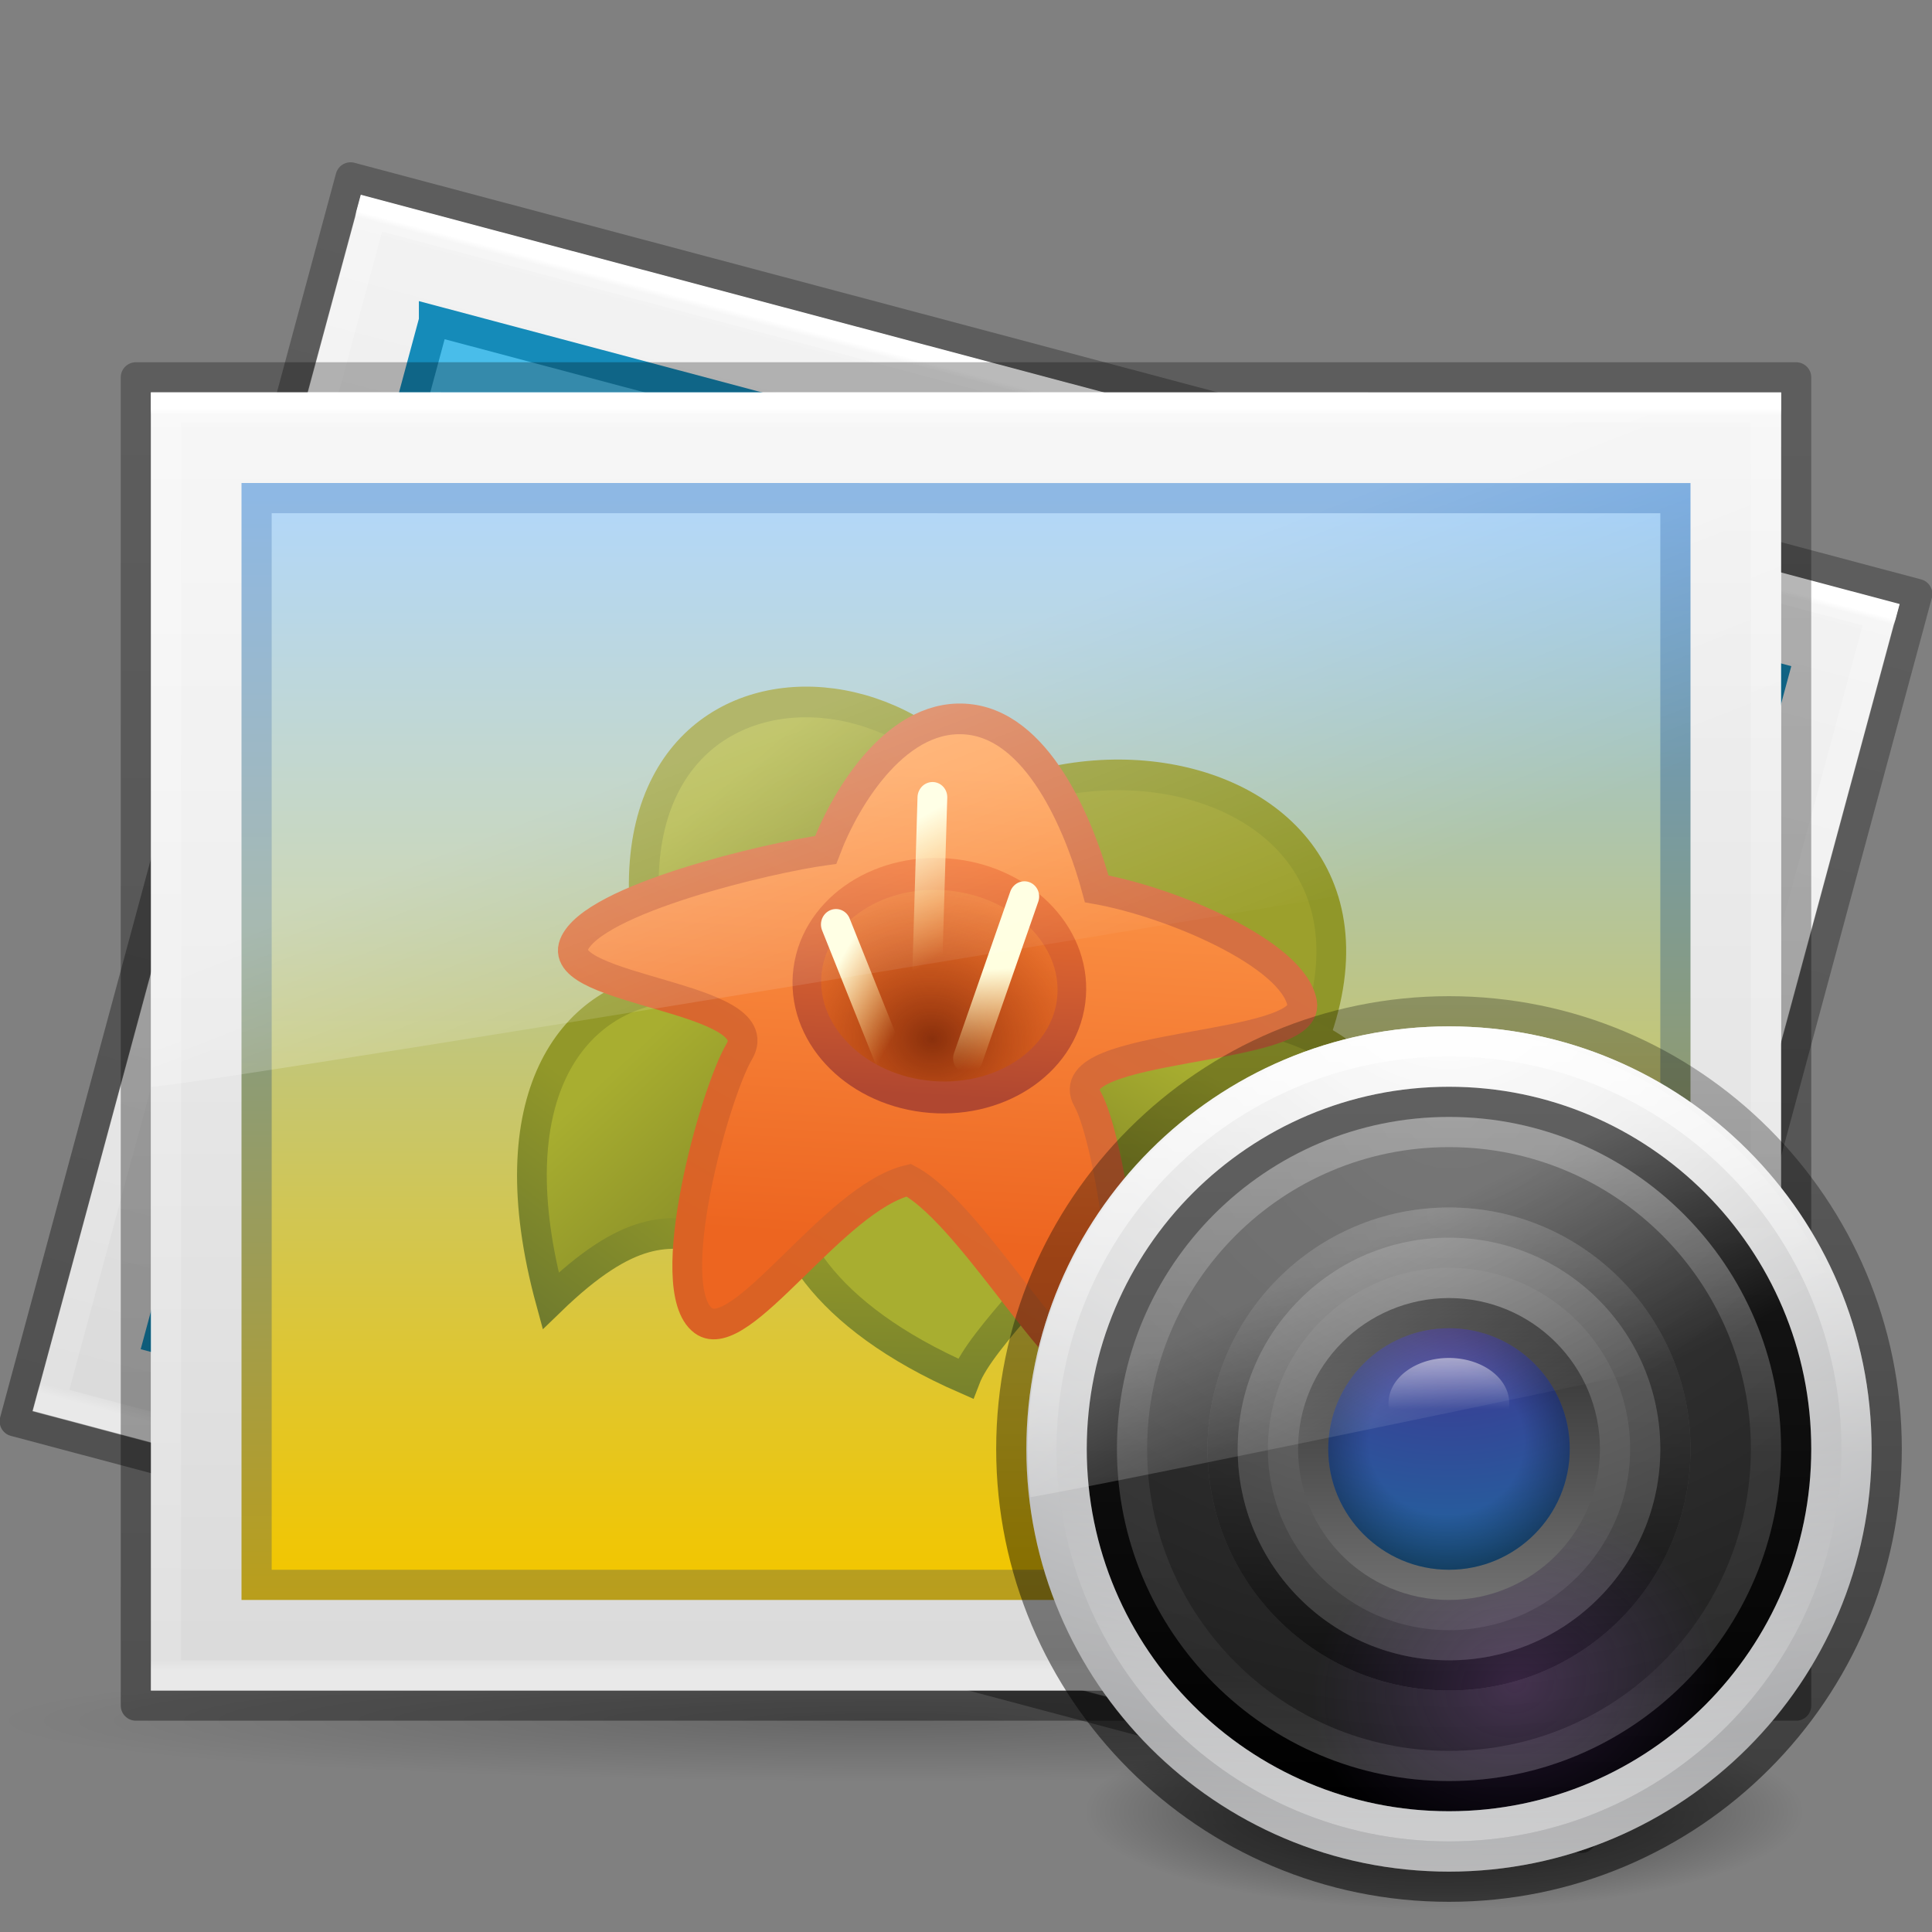 <?xml version="1.0" encoding="UTF-8" standalone="no"?>
<svg
   xmlns:dc="http://purl.org/dc/elements/1.1/"
   xmlns:cc="http://creativecommons.org/ns#"
   xmlns:rdf="http://www.w3.org/1999/02/22-rdf-syntax-ns#"
   xmlns:svg="http://www.w3.org/2000/svg"
   xmlns="http://www.w3.org/2000/svg"
   xmlns:xlink="http://www.w3.org/1999/xlink"
   version="1.1"
   id="svg4237"
   height="64px"
   width="64px">
  <rect width="100%" height="100%" fill="#808080" stroke="none"/>
  <defs
     id="defs4239">
    <linearGradient
       id="linearGradient3907">
      <stop
         id="stop3909"
         offset="0"
         style="stop-color:#2b2b2b;stop-opacity:1" />
      <stop
         id="stop3911"
         offset="1"
         style="stop-color:#707070;stop-opacity:1" />
    </linearGradient>
    <linearGradient
       xlink:href="#linearGradient8265-821-176-38-919-66-249-7-7-1-5-7-842"
       id="linearGradient3134-324"
       gradientUnits="userSpaceOnUse"
       gradientTransform="matrix(0.627,0,0,0.844,32.832,29.311)"
       x1="16.626"
       y1="15.298"
       x2="20.055"
       y2="24.628" />
    <linearGradient
       id="linearGradient8265-821-176-38-919-66-249-7-7-1-5-7-842">
      <stop
         id="stop5135"
         style="stop-color:#ffffff;stop-opacity:1"
         offset="0" />
      <stop
         id="stop5137"
         style="stop-color:#ffffff;stop-opacity:0"
         offset="1" />
    </linearGradient>
    <linearGradient
       xlink:href="#linearGradient3101-321"
       id="linearGradient3153-811"
       gradientUnits="userSpaceOnUse"
       gradientTransform="matrix(0.73,0,0,0.73,-4.346,29.496)"
       x1="71.204"
       y1="6.238"
       x2="71.204"
       y2="44.341" />
    <linearGradient
       id="linearGradient3101-321"
       y2="44.341"
       gradientUnits="userSpaceOnUse"
       x2="71.204"
       gradientTransform="matrix(0.514,0,0,0.514,-24.836,-1.021)"
       y1="6.238"
       x1="71.204">
      <stop
         id="stop5125"
         style="stop-color:#ffffff;"
         offset="0" />
      <stop
         id="stop5127"
         style="stop-color:#ffffff;stop-opacity:0.235;"
         offset="0.508" />
      <stop
         id="stop5129"
         style="stop-color:#ffffff;stop-opacity:0.157;"
         offset="0.835" />
      <stop
         id="stop5131"
         style="stop-color:#ffffff;stop-opacity:0.392;"
         offset="1" />
    </linearGradient>
    <radialGradient
       xlink:href="#linearGradient5187-627"
       id="radialGradient5199-53"
       gradientUnits="userSpaceOnUse"
       gradientTransform="matrix(0.283,-0.069,0.058,0.238,20.346,50.25)"
       cx="95.087"
       cy="50.889"
       fx="95.087"
       fy="50.889"
       r="23.5" />
    <linearGradient
       id="linearGradient5187-627">
      <stop
         style="stop-color:#cc70ff;stop-opacity:1;"
         offset="0"
         id="stop5147" />
      <stop
         style="stop-color:#9361ed;stop-opacity:0;"
         offset="1"
         id="stop5149" />
    </linearGradient>
    <linearGradient
       y2="32"
       x2="122.714"
       y1="32"
       x1="79"
       gradientTransform="matrix(0,-0.394,0.394,0,35.394,85.818)"
       gradientUnits="userSpaceOnUse"
       id="linearGradient5112-563"
       xlink:href="#linearGradient4174-1-797" />
    <linearGradient
       id="linearGradient4174-1-797">
      <stop
         style="stop-color:#000000;stop-opacity:1;"
         offset="0"
         id="stop5141" />
      <stop
         style="stop-color:#000000;stop-opacity:0;"
         offset="1"
         id="stop5143" />
    </linearGradient>
    <linearGradient
       xlink:href="#linearGradient4174-396"
       id="linearGradient4180-152"
       x1="79"
       y1="32"
       x2="122.714"
       y2="32"
       gradientUnits="userSpaceOnUse"
       gradientTransform="matrix(0,-0.455,0.455,0,33.455,91.636)" />
    <linearGradient
       id="linearGradient4174-396">
      <stop
         style="stop-color:#000000;stop-opacity:0.856;"
         offset="0"
         id="stop5101" />
      <stop
         style="stop-color:#000000;stop-opacity:0.096;"
         offset="1"
         id="stop5103" />
    </linearGradient>
    <linearGradient
       y2="65.922"
       x2="68.313"
       y1="52.925"
       x1="68.313"
       gradientUnits="userSpaceOnUse"
       id="linearGradient5205-165"
       xlink:href="#linearGradient3990-3-968" />
    <linearGradient
       id="linearGradient3990-3-968">
      <stop
         id="stop5069"
         offset="0"
         style="stop-color:#ffffff;stop-opacity:1;" />
      <stop
         id="stop5071"
         offset="1"
         style="stop-color:#ffffff;stop-opacity:0;" />
    </linearGradient>
    <radialGradient
       xlink:href="#linearGradient4278-757"
       id="radialGradient3138-538"
       gradientUnits="userSpaceOnUse"
       gradientTransform="matrix(0.54,-8.05301e-8,7.5664156e-8,0.507,-3.842,-0.602)"
       cx="95.838"
       cy="95.388"
       fx="95.838"
       fy="95.388"
       r="9.498" />
    <linearGradient
       id="linearGradient4278-757">
      <stop
         style="stop-color:#000000;stop-opacity:0;"
         offset="0"
         id="stop5107" />
      <stop
         id="stop5109"
         offset="0.5"
         style="stop-color:#000000;stop-opacity:0;" />
      <stop
         style="stop-color:#000000;stop-opacity:1;"
         offset="1"
         id="stop5111" />
    </linearGradient>
    <radialGradient
       r="20.397"
       cy="3.99"
       cx="23.896"
       gradientTransform="matrix(0,0.528,-0.697,0,50.78,30.545)"
       gradientUnits="userSpaceOnUse"
       id="radialGradient6250"
       xlink:href="#linearGradient2867-449-88-871-390-598-476-591-434-148-57-177-691-923" />
    <linearGradient
       id="linearGradient2867-449-88-871-390-598-476-591-434-148-57-177-691-923">
      <stop
         id="stop5181"
         style="stop-color:#432f91;stop-opacity:1;"
         offset="0" />
      <stop
         id="stop5183"
         style="stop-color:#1972a2;stop-opacity:1;"
         offset="1" />
    </linearGradient>
    <radialGradient
       r="20.397"
       cy="4.077"
       cx="24.78"
       gradientTransform="matrix(0,0.78,-1.03,0,52.092,20.889)"
       gradientUnits="userSpaceOnUse"
       id="radialGradient3188-852"
       xlink:href="#linearGradient3707-319-631-407-324-616-79"
       fx="24.78"
       fy="4.077" />
    <linearGradient
       id="linearGradient3707-319-631-407-324-616-79">
      <stop
         offset="0"
         style="stop-color:#787878;stop-opacity:1;"
         id="stop5194" />
      <stop
         offset="1"
         style="stop-color:#474747;stop-opacity:1;"
         id="stop5196" />
    </linearGradient>
    <linearGradient
       xlink:href="#linearGradient3101-5-485"
       id="linearGradient3144-393"
       gradientUnits="userSpaceOnUse"
       gradientTransform="matrix(0.676,0,0,-0.676,-0.469,65.134)"
       x1="71.204"
       y1="6.238"
       x2="71.204"
       y2="44.341" />
    <linearGradient
       id="linearGradient3101-5-485"
       y2="44.341"
       gradientUnits="userSpaceOnUse"
       x2="71.204"
       gradientTransform="matrix(0.514,0,0,0.514,-24.836,-1.021)"
       y1="6.238"
       x1="71.204">
      <stop
         id="stop5171"
         style="stop-color:#ffffff;"
         offset="0" />
      <stop
         id="stop5173"
         style="stop-color:#ffffff;stop-opacity:0.235;"
         offset="0.508" />
      <stop
         id="stop5175"
         style="stop-color:#ffffff;stop-opacity:0.157;"
         offset="0.835" />
      <stop
         id="stop5177"
         style="stop-color:#ffffff;stop-opacity:0.392;"
         offset="1" />
    </linearGradient>
    <linearGradient
       xlink:href="#linearGradient3101-4-766"
       id="linearGradient3147-199"
       gradientUnits="userSpaceOnUse"
       gradientTransform="matrix(0.568,0,0,0.568,7.286,33.608)"
       x1="71.204"
       y1="6.238"
       x2="71.204"
       y2="44.341" />
    <linearGradient
       id="linearGradient3101-4-766"
       y2="44.341"
       gradientUnits="userSpaceOnUse"
       x2="71.204"
       gradientTransform="matrix(0.514,0,0,0.514,-24.836,-1.021)"
       y1="6.238"
       x1="71.204">
      <stop
         id="stop5091"
         style="stop-color:#ffffff;"
         offset="0" />
      <stop
         id="stop5093"
         style="stop-color:#ffffff;stop-opacity:0.235;"
         offset="0.508" />
      <stop
         id="stop5095"
         style="stop-color:#ffffff;stop-opacity:0.157;"
         offset="0.835" />
      <stop
         id="stop5097"
         style="stop-color:#ffffff;stop-opacity:0.392;"
         offset="1" />
    </linearGradient>
    <radialGradient
       xlink:href="#linearGradient2867-449-88-871-390-598-476-591-434-148-57-177-641-289-620-227-114-444-680-744-921-551-3-685-166-313"
       id="radialGradient3161-572-569-669"
       gradientUnits="userSpaceOnUse"
       gradientTransform="matrix(0,1.149,-1.34,-3.3444068e-8,78.855,24.857)"
       cx="10.229"
       cy="22.955"
       fx="10.229"
       fy="22.955"
       r="20" />
    <linearGradient
       id="linearGradient2867-449-88-871-390-598-476-591-434-148-57-177-641-289-620-227-114-444-680-744-921-551-3-685-166-313">
      <stop
         id="stop5075"
         style="stop-color:#3e3e3e;stop-opacity:1;"
         offset="0" />
      <stop
         id="stop5077"
         style="stop-color:#343434;stop-opacity:1;"
         offset="0.262" />
      <stop
         id="stop5079"
         style="stop-color:#272727;stop-opacity:1;"
         offset="0.705" />
      <stop
         id="stop5081"
         style="stop-color:#1d1d1d;stop-opacity:1;"
         offset="1" />
    </linearGradient>
    <linearGradient
       xlink:href="#linearGradient4077-488-880-992"
       id="linearGradient3163-261-916-64"
       gradientUnits="userSpaceOnUse"
       x1="83.59"
       y1="73.439"
       x2="83.59"
       y2="118.827"
       gradientTransform="matrix(0.511,0,0,0.511,-1.067,-1.067)" />
    <linearGradient
       id="linearGradient4077-488-880-992">
      <stop
         style="stop-color:#1b1b1b;stop-opacity:1;"
         offset="0"
         id="stop5085" />
      <stop
         style="stop-color:#000000;stop-opacity:1;"
         offset="1"
         id="stop5087" />
    </linearGradient>
    <radialGradient
       xlink:href="#radialGradient3093-718"
       id="radialGradient3166-305"
       gradientUnits="userSpaceOnUse"
       gradientTransform="matrix(0,1.643,-2.168,0,56.651,-6.305)"
       cx="23.896"
       cy="3.99"
       r="20.397" />
    <radialGradient
       id="radialGradient3093-718"
       gradientUnits="userSpaceOnUse"
       cy="3.99"
       cx="23.896"
       gradientTransform="matrix(0,1.232,-1.626,0,18.487,-28.722)"
       r="20.397">
      <stop
         id="stop5115"
         style="stop-color:#ffffff;"
         offset="0" />
      <stop
         id="stop5117"
         style="stop-color:#dddddd;"
         offset="0.262" />
      <stop
         id="stop5119"
         style="stop-color:#abacae;"
         offset="0.661" />
      <stop
         id="stop5121"
         style="stop-color:#89898b;"
         offset="1" />
    </radialGradient>
    <linearGradient
       xlink:href="#linearGradient4270-7-5-680"
       id="linearGradient3150-13"
       gradientUnits="userSpaceOnUse"
       gradientTransform="matrix(1.364,0,0,1.364,25.834,-0.68)"
       x1="19.759"
       y1="24.735"
       x2="19.759"
       y2="46.702" />
    <linearGradient
       id="linearGradient4270-7-5-680">
      <stop
         id="stop5159"
         offset="0"
         style="stop-color:#000000;stop-opacity:0.328;" />
      <stop
         id="stop5161"
         offset="1"
         style="stop-color:#000000;stop-opacity:0.68;" />
    </linearGradient>
    <radialGradient
       xlink:href="#radialGradient3109-470"
       id="radialGradient3169-651"
       gradientUnits="userSpaceOnUse"
       gradientTransform="matrix(1.12,0,0,0.303,-22.297,58.624)"
       cx="62.625"
       cy="4.625"
       r="10.625" />
    <radialGradient
       id="radialGradient3109-470"
       gradientUnits="userSpaceOnUse"
       cy="4.625"
       cx="62.625"
       gradientTransform="matrix(1.129,0,0,0.282,-58.729,19.694)"
       r="10.625">
      <stop
         id="stop5165"
         style="stop-color:#000000;"
         offset="0" />
      <stop
         id="stop5167"
         style="stop-color:#000000;stop-opacity:0;"
         offset="1" />
    </radialGradient>
    <linearGradient
       y2="24.628"
       x2="20.055"
       y1="15.298"
       x1="16.626"
       gradientTransform="matrix(1.172,0,0,1.247,3.809,5.877)"
       gradientUnits="userSpaceOnUse"
       id="linearGradient3908"
       xlink:href="#linearGradient8265-821-176-38-919-66-249-7-7-1-5" />
    <linearGradient
       id="linearGradient8265-821-176-38-919-66-249-7-7-1-5">
      <stop
         id="stop2687-1-9-6-7"
         style="stop-color:#ffffff;stop-opacity:1"
         offset="0" />
      <stop
         id="stop2689-5-4-4-2"
         style="stop-color:#ffffff;stop-opacity:0"
         offset="1" />
    </linearGradient>
    <linearGradient
       y2="42.376"
       x2="41.195"
       y1="5.54"
       x1="41.195"
       gradientTransform="matrix(1.432,0,0,1.135,-2.378,7.257)"
       gradientUnits="userSpaceOnUse"
       id="linearGradient3913"
       xlink:href="#linearGradient3977-7" />
    <linearGradient
       id="linearGradient3977-7">
      <stop
         id="stop3979-6"
         style="stop-color:#ffffff;stop-opacity:1;"
         offset="0" />
      <stop
         offset="0.005"
         style="stop-color:#ffffff;stop-opacity:0.235;"
         id="stop3981-3" />
      <stop
         id="stop3983-8"
         style="stop-color:#ffffff;stop-opacity:0.157;"
         offset="0.991" />
      <stop
         id="stop3985-2"
         style="stop-color:#ffffff;stop-opacity:0.392;"
         offset="1" />
    </linearGradient>
    <linearGradient
       y2="46.314"
       x2="31.018"
       y1="0.486"
       x1="31.018"
       gradientTransform="matrix(1.343,0,0,0.818,-0.228,16.093)"
       gradientUnits="userSpaceOnUse"
       id="linearGradient3918"
       xlink:href="#linearGradient4219" />
    <linearGradient
       y2="47.013"
       x2="25.132"
       y1="0.985"
       x1="25.132"
       gradientTransform="matrix(1.543,0,0,0.934,-5.028,10.643)"
       gradientUnits="userSpaceOnUse"
       id="linearGradient3921"
       xlink:href="#linearGradient3600-9" />
    <linearGradient
       id="linearGradient3600-9">
      <stop
         offset="0"
         style="stop-color:#f4f4f4;stop-opacity:1"
         id="stop3602-0" />
      <stop
         offset="1"
         style="stop-color:#dbdbdb;stop-opacity:1"
         id="stop3604-9" />
    </linearGradient>
    <linearGradient
       y2="52.888"
       x2="-76.844"
       y1="6.681"
       x1="-76.835"
       gradientTransform="matrix(1.337,7.4776901e-4,2.7406382e-4,0.956,162.239,6.291)"
       gradientUnits="userSpaceOnUse"
       id="linearGradient3924"
       xlink:href="#linearGradient4623-7" />
    <linearGradient
       id="linearGradient4623-7">
      <stop
         id="stop4625-3"
         offset="0"
         style="stop-color:#000000;stop-opacity:0.271;" />
      <stop
         id="stop4627-1"
         offset="1"
         style="stop-color:#000000;stop-opacity:0.368;" />
    </linearGradient>
    <radialGradient
       r="23.93"
       fy="40.43"
       fx="19.534"
       cy="40.43"
       cx="19.534"
       gradientTransform="matrix(1,0,0,0.143,0,34.655)"
       gradientUnits="userSpaceOnUse"
       id="radialGradient5128"
       xlink:href="#linearGradient5071-7-3" />
    <linearGradient
       id="linearGradient5071-7-3">
      <stop
         style="stop-color:#000000;stop-opacity:1;"
         offset="0"
         id="stop5073-2-9" />
      <stop
         style="stop-color:#000000;stop-opacity:0;"
         offset="1"
         id="stop5075-2-1" />
    </linearGradient>
    <linearGradient
       y2="42.376"
       x2="41.195"
       y1="5.54"
       x1="41.195"
       gradientTransform="matrix(1.352,0.359,-0.287,1.063,6.449,-0.761)"
       gradientUnits="userSpaceOnUse"
       id="linearGradient4063"
       xlink:href="#linearGradient3977-7-6" />
    <linearGradient
       id="linearGradient3977-7-6">
      <stop
         id="stop3979-6-1"
         style="stop-color:#ffffff;stop-opacity:1;"
         offset="0" />
      <stop
         offset="0.005"
         style="stop-color:#ffffff;stop-opacity:0.235;"
         id="stop3981-3-0" />
      <stop
         id="stop3983-8-3"
         style="stop-color:#ffffff;stop-opacity:0.157;"
         offset="0.991" />
      <stop
         id="stop3985-2-6"
         style="stop-color:#ffffff;stop-opacity:0.392;"
         offset="1" />
    </linearGradient>
    <linearGradient
       y2="47.013"
       x2="25.132"
       y1="0.985"
       x1="25.132"
       gradientTransform="matrix(1.456,0.387,-0.236,0.875,3.092,1.746)"
       gradientUnits="userSpaceOnUse"
       id="linearGradient4067"
       xlink:href="#linearGradient3600-9-3" />
    <linearGradient
       id="linearGradient3600-9-3">
      <stop
         offset="0"
         style="stop-color:#f4f4f4;stop-opacity:1"
         id="stop3602-0-2" />
      <stop
         offset="1"
         style="stop-color:#dbdbdb;stop-opacity:1"
         id="stop3604-9-0" />
    </linearGradient>
    <linearGradient
       id="linearGradient4623-7-9">
      <stop
         id="stop4625-3-1"
         offset="0"
         style="stop-color:#000000;stop-opacity:0.271;" />
      <stop
         id="stop4627-1-4"
         offset="1"
         style="stop-color:#000000;stop-opacity:0.368;" />
    </linearGradient>
    <linearGradient
       xlink:href="#linearGradient4623-7-9"
       id="linearGradient4235"
       gradientUnits="userSpaceOnUse"
       gradientTransform="matrix(1.262,0.336,-0.241,0.895,162.027,39.643)"
       x1="-76.835"
       y1="6.681"
       x2="-76.844"
       y2="52.888" />
    <linearGradient
       gradientTransform="translate(-25.269,0.5)"
       gradientUnits="userSpaceOnUse"
       y2="52.419"
       x2="69.323"
       y1="42.581"
       x1="69.323"
       id="linearGradient3914"
       xlink:href="#linearGradient3907" />
    <linearGradient
       y2="26"
       x2="14.5"
       y1="23.25"
       x1="11.75"
       gradientTransform="matrix(0.889,-0.007,-0.008,0.951,2.314,-9.588)"
       gradientUnits="userSpaceOnUse"
       id="linearGradient7985"
       xlink:href="#linearGradient2862-191-249" />
    <linearGradient
       id="linearGradient2862-191-249">
      <stop
         style="stop-color:#a8ae30;stop-opacity:1"
         id="stop7588"
         offset="0" />
      <stop
         style="stop-color:#8f9429;stop-opacity:1"
         id="stop7590"
         offset="1" />
    </linearGradient>
    <linearGradient
       y2="25.157"
       x2="26.7"
       y1="22.657"
       x1="27.812"
       gradientTransform="matrix(1.047,-0.02,-0.021,0.962,-3.389,-2.845)"
       gradientUnits="userSpaceOnUse"
       id="linearGradient7987"
       xlink:href="#linearGradient2862-537-737" />
    <linearGradient
       id="linearGradient2862-537-737">
      <stop
         style="stop-color:#a8ae30;stop-opacity:1"
         id="stop7594"
         offset="0" />
      <stop
         style="stop-color:#8f9429;stop-opacity:1"
         id="stop7596"
         offset="1" />
    </linearGradient>
    <linearGradient
       y2="23.782"
       x2="28.463"
       y1="29"
       x1="29.062"
       gradientTransform="matrix(1.047,-0.02,-0.021,0.962,-3.389,-2.845)"
       gradientUnits="userSpaceOnUse"
       id="linearGradient7989"
       xlink:href="#linearGradient2874-528-315" />
    <linearGradient
       id="linearGradient2874-528-315">
      <stop
         style="stop-color:#6c782e;stop-opacity:1;"
         id="stop7600"
         offset="0" />
      <stop
         style="stop-color:#929829;stop-opacity:1"
         id="stop7602"
         offset="1" />
    </linearGradient>
    <linearGradient
       y2="26"
       x2="14.5"
       y1="23.25"
       x1="11.75"
       gradientTransform="matrix(0.867,0.007,0.008,0.998,0.386,-4.081)"
       gradientUnits="userSpaceOnUse"
       id="linearGradient7991"
       xlink:href="#linearGradient2862-897-722" />
    <linearGradient
       id="linearGradient2862-897-722">
      <stop
         style="stop-color:#a8ae30;stop-opacity:1"
         id="stop7606"
         offset="0" />
      <stop
         style="stop-color:#8f9429;stop-opacity:1"
         id="stop7608"
         offset="1" />
    </linearGradient>
    <linearGradient
       y2="24.75"
       x2="12.656"
       y1="29.5"
       x1="10.062"
       gradientTransform="matrix(0.97,0.008,0.008,0.998,-1.623,-4.098)"
       gradientUnits="userSpaceOnUse"
       id="linearGradient7993"
       xlink:href="#linearGradient2874-878-807" />
    <linearGradient
       id="linearGradient2874-878-807">
      <stop
         style="stop-color:#6c782e;stop-opacity:1;"
         id="stop7612"
         offset="0" />
      <stop
         style="stop-color:#929829;stop-opacity:1"
         id="stop7614"
         offset="1" />
    </linearGradient>
    <linearGradient
       y2="26.438"
       x2="19.884"
       y1="31.625"
       x1="20.384"
       gradientTransform="translate(-2,-4)"
       gradientUnits="userSpaceOnUse"
       id="linearGradient7995"
       xlink:href="#linearGradient2874-499-677" />
    <linearGradient
       id="linearGradient2874-499-677">
      <stop
         style="stop-color:#6c782e;stop-opacity:1;"
         id="stop7618"
         offset="0" />
      <stop
         style="stop-color:#929829;stop-opacity:1"
         id="stop7620"
         offset="1" />
    </linearGradient>
    <linearGradient
       y2="16.541"
       x2="16.374"
       y1="25.211"
       x1="16.917"
       gradientTransform="matrix(1.123,0.009,0.011,1.236,0.289,-4.715)"
       gradientUnits="userSpaceOnUse"
       id="linearGradient7997"
       xlink:href="#linearGradient2855-649-911" />
    <linearGradient
       id="linearGradient2855-649-911">
      <stop
         style="stop-color:#ed6520;stop-opacity:1"
         id="stop7624"
         offset="0" />
      <stop
         style="stop-color:#ff9e50;stop-opacity:1"
         id="stop7626"
         offset="1" />
    </linearGradient>
    <linearGradient
       y2="15.521"
       x2="13.592"
       y1="24.583"
       x1="10.257"
       gradientTransform="matrix(1.123,0.009,0.011,1.236,0.289,-4.715)"
       gradientUnits="userSpaceOnUse"
       id="linearGradient7999"
       xlink:href="#linearGradient2849-135-305" />
    <linearGradient
       id="linearGradient2849-135-305">
      <stop
         style="stop-color:#da6224;stop-opacity:1"
         id="stop7630"
         offset="0" />
      <stop
         style="stop-color:#d57042;stop-opacity:1"
         id="stop7632"
         offset="1" />
    </linearGradient>
    <radialGradient
       r="2"
       fy="22.472"
       fx="19"
       cy="22.472"
       cx="19"
       gradientTransform="matrix(1.813,-7.680244e-7,1.042223e-6,1.396,-15.45,-9.15)"
       gradientUnits="userSpaceOnUse"
       id="radialGradient8001"
       xlink:href="#linearGradient2891-388-107" />
    <linearGradient
       id="linearGradient2891-388-107">
      <stop
         style="stop-color:#8a300c;stop-opacity:1;"
         id="stop7636"
         offset="0" />
      <stop
         style="stop-color:#ec510c;stop-opacity:0"
         id="stop7638"
         offset="1" />
    </linearGradient>
    <linearGradient
       y2="19.235"
       x2="18.154"
       y1="23.025"
       x1="18.369"
       gradientUnits="userSpaceOnUse"
       id="linearGradient8003"
       xlink:href="#linearGradient2885-866-809" />
    <linearGradient
       id="linearGradient2885-866-809">
      <stop
         style="stop-color:#b04730;stop-opacity:1"
         id="stop7642"
         offset="0" />
      <stop
         style="stop-color:#ff7b2f;stop-opacity:1"
         id="stop7644"
         offset="1" />
    </linearGradient>
    <linearGradient
       y2="22"
       x2="21.25"
       y1="20"
       x1="21"
       gradientTransform="matrix(0.833,0,0,1.121,3.056,-2.099)"
       gradientUnits="userSpaceOnUse"
       id="linearGradient8005"
       xlink:href="#linearGradient2911-613-519" />
    <linearGradient
       id="linearGradient2911-613-519">
      <stop
         style="stop-color:#ffffe0;stop-opacity:1;"
         id="stop7648"
         offset="0" />
      <stop
         style="stop-color:#ffe588;stop-opacity:0;"
         id="stop7650"
         offset="1" />
    </linearGradient>
    <linearGradient
       y2="22.07"
       x2="18.892"
       y1="21"
       x1="17"
       gradientTransform="matrix(0.859,0,0,1.114,2.471,-2.224)"
       gradientUnits="userSpaceOnUse"
       id="linearGradient8007"
       xlink:href="#linearGradient2911-198-956" />
    <linearGradient
       id="linearGradient2911-198-956">
      <stop
         style="stop-color:#ffffe0;stop-opacity:1;"
         id="stop7654"
         offset="0" />
      <stop
         style="stop-color:#ffe588;stop-opacity:0;"
         id="stop7656"
         offset="1" />
    </linearGradient>
    <linearGradient
       y2="20.631"
       x2="19.488"
       y1="18"
       x1="18"
       gradientTransform="matrix(0.833,0,0,1.058,2.939,-1.346)"
       gradientUnits="userSpaceOnUse"
       id="linearGradient8009"
       xlink:href="#linearGradient2911-977-39" />
    <linearGradient
       id="linearGradient2911-977-39">
      <stop
         style="stop-color:#ffffe0;stop-opacity:1;"
         id="stop7660"
         offset="0" />
      <stop
         style="stop-color:#ffe588;stop-opacity:0;"
         id="stop7662"
         offset="1" />
    </linearGradient>
    <linearGradient
       id="linearGradient2782-839-396">
      <stop
         style="stop-color:#8dc5ff;stop-opacity:1"
         id="stop7582"
         offset="0" />
      <stop
         style="stop-color:#f2c600;stop-opacity:1"
         id="stop7584"
         offset="1" />
    </linearGradient>
    <linearGradient
       id="linearGradient4219">
      <stop
         offset="0"
         id="stop4221"
         style="stop-color:#5d99d8;stop-opacity:1;" />
      <stop
         offset="1"
         id="stop4223"
         style="stop-color:#bc9e16;stop-opacity:1;" />
    </linearGradient>
    <linearGradient
       gradientUnits="userSpaceOnUse"
       y2="52.265"
       x2="19.594"
       y1="15.352"
       x1="19.594"
       id="linearGradient4311"
       xlink:href="#linearGradient2782-839-396" />
  </defs>
  <g
     id="layer1">
    <path
       id="rect6741-1-2-0-6"
       d="M 52.387,60.883 0.488,47.082 11.613,5.876 63.512,19.677 z"
       style="color:#000000;fill:none;stroke:url(#linearGradient4235);stroke-width:1;stroke-linecap:butt;stroke-linejoin:round;stroke-miterlimit:4;stroke-opacity:1;stroke-dasharray:none;stroke-dashoffset:0;marker:none;visibility:visible;display:inline;overflow:visible;enable-background:accumulate" />
    <path
       d="m 11.959,6.469 c 11.676,3.105 50.954,13.553 50.954,13.553 L 52.041,60.289 c 0,0 -33.97,-9.034 -50.955,-13.55 C 4.711,33.316 8.335,19.893 11.959,6.469 z"
       id="path4160-9-4"
       style="fill:url(#linearGradient4067);fill-opacity:1;stroke:none;display:inline" />
    <path
       d="M 14.376,10.625 C 24.539,13.328 58.725,22.422 58.725,22.422 l -9.102,33.712 c 0,0 -29.566,-7.863 -44.349,-11.794 3.034,-11.238 6.068,-22.476 9.102,-33.714 z"
       id="path4160-62-9"
       style="color:#000000;fill:#49bdea;fill-opacity:1;fill-rule:nonzero;stroke:#158bb9;stroke-width:1;stroke-linecap:butt;stroke-linejoin:miter;stroke-miterlimit:4;stroke-opacity:1;stroke-dasharray:none;stroke-dashoffset:0;marker:none;visibility:visible;display:inline;overflow:visible;enable-background:accumulate" />
    <path
       id="rect6741-1-2-8"
       d="M 51.696,59.696 1.685,46.396 12.304,7.063 62.315,20.363 z"
       style="fill:none;stroke:url(#linearGradient4063);stroke-width:1;stroke-linecap:round;stroke-linejoin:miter;stroke-miterlimit:4;stroke-opacity:1;stroke-dasharray:none;stroke-dashoffset:0" />
    <path
       style="opacity:0.2;color:#000000;fill:url(#radialGradient5128);fill-opacity:1;fill-rule:nonzero;stroke:none;stroke-width:1;marker:none;visibility:visible;display:inline;overflow:visible;enable-background:accumulate"
       id="path5050"
       d="m 43.464,40.43 a 23.93,3.419 0 1 1 -47.859,0 23.93,3.419 0 1 1 47.859,0 z"
       transform="matrix(1.233,0,0,0.585,5.418,33.346)" />
    <path
       id="rect6741-1-2-0"
       d="m 59.5,56.5 -55,0 0,-44 55,0 z"
       style="color:#000000;fill:none;stroke:url(#linearGradient3924);stroke-width:1;stroke-linecap:butt;stroke-linejoin:round;stroke-miterlimit:4;stroke-opacity:1;stroke-dasharray:none;stroke-dashoffset:0;marker:none;visibility:visible;display:inline;overflow:visible;enable-background:accumulate" />
    <path
       d="m 5,13 c 12.374,0 54,0.003 54,0.003 L 59,56 C 59,56 23,56 5,56 5,41.667 5,27.333 5,13 z"
       id="path4160-9"
       style="fill:url(#linearGradient3921);fill-opacity:1;stroke:none;display:inline" />
    <path
       d="m 8.5,16.5 c 10.77,0 47,0.002 47,0.002 L 55.5,52.5 c 0,0 -31.333,0 -47,0 0,-12 0,-24 0,-36 z"
       id="path4160-62"
       style="color:#000000;fill:url(#linearGradient4311);fill-opacity:1;fill-rule:nonzero;stroke:url(#linearGradient3918);stroke-width:1;stroke-linecap:butt;stroke-linejoin:miter;stroke-miterlimit:4;stroke-opacity:1;stroke-dasharray:none;stroke-dashoffset:0;marker:none;visibility:visible;display:inline;overflow:visible;enable-background:accumulate" />
    <g
       transform="matrix(1.412,0.178,-0.186,1.457,9.19,5.044)"
       id="g6638"
       style="display:inline">
      <path
         d="M 19.458,14.622 C 17.615,8.601 7.673,9.604 11.389,17.932 c 3.342,-3.739 3.785,-0.028 8.069,-3.31 z"
         id="path6640"
         style="fill:url(#linearGradient7985);fill-opacity:1;fill-rule:evenodd;stroke:#909729;stroke-width:0.692px;stroke-linecap:butt;stroke-linejoin:miter;stroke-opacity:1" />
      <path
         d="m 15.681,15.736 c 2.38,-6.535 14.711,-5.583 9.97,3.471 -4.094,-3.998 -4.7,0.02 -9.97,-3.471 z"
         id="path6642"
         style="fill:#9ca02c;fill-opacity:1;fill-rule:evenodd;stroke:#909729;stroke-width:0.692px;stroke-linecap:butt;stroke-linejoin:miter;stroke-opacity:1" />
      <path
         d="m 19.128,20.782 c 2.228,-6.294 13.2,-5.536 8.827,3.202 -3.582,-3.781 -4.188,0.078 -8.827,-3.202 z"
         id="path6644"
         style="fill:url(#linearGradient7987);fill-opacity:1;fill-rule:evenodd;stroke:url(#linearGradient7989);stroke-width:0.692px;stroke-linecap:butt;stroke-linejoin:miter;stroke-opacity:1" />
      <path
         d="M 17.5,21.584 C 15.603,15.24 5.932,16.135 9.693,24.929 12.887,21.06 13.381,24.959 17.5,21.584 z"
         id="path6646"
         style="fill:url(#linearGradient7991);fill-opacity:1;fill-rule:evenodd;stroke:url(#linearGradient7993);stroke-width:0.692px;stroke-linecap:butt;stroke-linejoin:miter;stroke-opacity:1" />
      <path
         d="m 18,18.5 c 8,0 2,5 1.5,7 -7,-2 -5.463,-7 -1.5,-7 z"
         id="path6648"
         style="fill:#a8ae30;fill-opacity:1;fill-rule:evenodd;stroke:url(#linearGradient7995);stroke-width:0.692px;stroke-linecap:butt;stroke-linejoin:miter;stroke-opacity:1" />
      <g
         id="g6650"
         transform="translate(-2,-4)">
        <path
           id="path6652"
           d="m 24.899,29.084 c -0.809,0.675 -3.603,-3.233 -5.293,-3.865 -1.68,0.604 -3.38,4.239 -4.329,3.722 -1.085,-0.592 -0.415,-5.102 0.038,-6.124 0.583,-1.317 -4.422,-0.83 -4.133,-1.92 0.286,-1.076 4.265,-2.505 5.533,-2.833 0.314,-1.276 1.283,-3.34 2.968,-3.325 1.685,0.014 2.908,2.263 3.405,3.432 1.76,0.086 4.729,0.899 5.08,1.979 0.347,1.066 -5.589,1.57 -4.675,2.747 0.667,0.859 1.989,5.503 1.406,6.189 z"
           style="fill:url(#linearGradient7997);fill-opacity:1;fill-rule:nonzero;stroke:url(#linearGradient7999);stroke-width:0.692;stroke-linecap:round;stroke-linejoin:miter;stroke-miterlimit:4;stroke-opacity:1" />
        <path
           id="path6654"
           transform="matrix(1.544,-0.007,-0.008,1.678,-9.424,-15.163)"
           d="m 21,21.5 c 0,0.828 -0.895,1.5 -2,1.5 -1.105,0 -2,-0.672 -2,-1.5 0,-0.828 0.895,-1.5 2,-1.5 1.105,0 2,0.672 2,1.5 z"
           style="fill:url(#radialGradient8001);fill-opacity:1;fill-rule:nonzero;stroke:url(#linearGradient8003);stroke-width:0.43;stroke-linecap:round;stroke-linejoin:miter;stroke-miterlimit:4;stroke-opacity:1;stroke-dasharray:none" />
        <path
           id="path6656"
           d="m 20.615,22.323 0.823,-3.774"
           style="fill:none;stroke:url(#linearGradient8005);stroke-width:0.692px;stroke-linecap:round;stroke-linejoin:miter;stroke-opacity:1" />
        <path
           id="path6658"
           d="M 18.924,22.76 17.169,19.701"
           style="fill:none;stroke:url(#linearGradient8007);stroke-width:0.692px;stroke-linecap:round;stroke-linejoin:miter;stroke-opacity:1" />
        <path
           id="path6660"
           d="M 19.542,21.722 19.024,16.587"
           style="fill:none;stroke:url(#linearGradient8009);stroke-width:0.692px;stroke-linecap:round;stroke-linejoin:miter;stroke-opacity:1" />
      </g>
    </g>
    <path
       id="rect6741-1-2"
       d="m 58.5,55.5 -53,0 0,-42 53,0 z"
       style="fill:none;stroke:url(#linearGradient3913);stroke-width:1;stroke-linecap:round;stroke-linejoin:miter;stroke-miterlimit:4;stroke-opacity:1;stroke-dasharray:none;stroke-dashoffset:0" />
    <path
       d="M 5,13 5.018,36 C 6.571,35.977 57.821,27.522 59,27.115 L 59,13 z"
       id="path3333-5-1"
       style="opacity:0.3;fill:url(#linearGradient3908);fill-opacity:1;fill-rule:evenodd;stroke:none" />
    <path
       style="opacity:0.6;fill:url(#radialGradient3169-651);fill-rule:evenodd"
       d="m 59.776,60.028 c 0,1.781 -5.33,3.224 -11.905,3.224 -6.575,0 -11.905,-1.443 -11.905,-3.224 0,-1.781 5.33,-3.224 11.905,-3.224 6.575,0 11.905,1.443 11.905,3.224 z"
       id="path8836" />
    <path
       style="opacity:0.8;color:#000000;fill:url(#linearGradient3150-13);fill-opacity:1;stroke:none;stroke-width:1;marker:none;visibility:visible;display:inline;overflow:visible;enable-background:accumulate"
       d="M 48,33 C 39.716,33 33,39.716 33,48 33,56.284 39.716,63 48,63 56.284,63 63,56.284 63,48 63,39.716 56.284,33 48,33 z"
       id="path4681" />
    <path
       style="fill:url(#radialGradient3166-305);stroke:none"
       d="M 48,34 C 40.275,34 34,40.276 34,48 34,55.725 40.276,62 48,62 55.725,62 62,55.724 62,48 62,40.275 55.724,34 48,34 z"
       id="path2555-36" />
    <path
       style="color:#000000;fill:url(#radialGradient3161-572-569-669);fill-opacity:1;fill-rule:nonzero;stroke:url(#linearGradient3163-261-916-64);stroke-width:1;stroke-opacity:1;marker:none;visibility:visible;display:inline;overflow:visible;enable-background:accumulate"
       d="m 48,36.5 c -6.346,0 -11.5,5.155 -11.5,11.5 0,6.346 5.155,11.5 11.5,11.5 6.346,0 11.5,-5.155 11.5,-11.5 0,-6.346 -5.155,-11.5 -11.5,-11.5 z"
       id="path2555-36-4" />
    <path
       style="opacity:0.3;color:#000000;fill:none;stroke:url(#linearGradient3147-199);stroke-width:1;stroke-linecap:round;stroke-linejoin:round;stroke-miterlimit:4;stroke-dasharray:none;stroke-dashoffset:0;enable-background:accumulate"
       d="m 58.5,48 c 0,5.799 -4.702,10.5 -10.5,10.5 -5.799,0 -10.5,-4.702 -10.5,-10.5 0,-5.799 4.701,-10.5 10.5,-10.5 5.799,0 10.5,4.701 10.5,10.5 z"
       id="path8655-6-38" />
    <path
       style="opacity:0.5;color:#000000;fill:none;stroke:url(#linearGradient3144-393);stroke-width:1;stroke-linecap:round;stroke-linejoin:round;stroke-miterlimit:4;stroke-dasharray:none;stroke-dashoffset:0;enable-background:accumulate"
       d="m 60.5,48 c 0,-6.904 -5.597,-12.5 -12.5,-12.5 -6.903,0 -12.5,5.597 -12.5,12.5 0,6.904 5.597,12.5 12.5,12.5 6.903,0 12.5,-5.596 12.5,-12.5 z"
       id="path8655-6-4" />
    <path
       style="fill:url(#radialGradient3188-852);fill-opacity:1;stroke:none"
       d="M 48,40 C 43.586,40 40,43.586 40,48 40,52.414 43.586,56 48,56 52.414,56 56,52.414 56,48 56,43.586 52.414,40 48,40 z"
       id="path2555-36-5" />
    <path
       style="opacity:0.9;color:#000000;fill:none;stroke:url(#linearGradient4180-152);stroke-width:1;stroke-linecap:round;stroke-linejoin:round;stroke-miterlimit:4;stroke-opacity:1;stroke-dasharray:none;stroke-dashoffset:0;enable-background:accumulate"
       d="m 48,40.5 c 4.142,0 7.5,3.358 7.5,7.5 0,4.142 -3.358,7.5 -7.5,7.5 -4.142,0 -7.5,-3.358 -7.5,-7.5 0,-4.142 3.358,-7.5 7.5,-7.5 z"
       id="path8655-6-38-7" />
    <path
       style="opacity:0.2;color:#000000;fill:none;stroke:url(#linearGradient5112-563);stroke-width:1;stroke-linecap:round;stroke-linejoin:round;stroke-miterlimit:4;stroke-opacity:1;stroke-dasharray:none;stroke-dashoffset:0;enable-background:accumulate"
       d="m 48,41.5 c 3.59,0 6.5,2.911 6.5,6.5 0,3.59 -2.911,6.5 -6.5,6.5 -3.59,0 -6.5,-2.91 -6.5,-6.5 0,-3.59 2.91,-6.5 6.5,-6.5 z"
       id="path8655-6-38-7-4" />
    <path
       style="opacity:0.2;color:#000000;fill:url(#radialGradient5199-53);fill-opacity:1;fill-rule:nonzero;stroke:none;stroke-width:1;marker:none;visibility:visible;display:inline;overflow:visible;enable-background:accumulate"
       d="m 44.895,36.411 c -6.395,1.713 -10.197,8.3 -8.484,14.694 1.713,6.395 8.3,10.197 14.694,8.484 6.395,-1.713 10.197,-8.3 8.484,-14.694 -1.713,-6.395 -8.3,-10.197 -14.694,-8.484 z"
       id="path2555-36-4-9" />
    <path
       style="opacity:0.8;color:#000000;fill:none;stroke:url(#linearGradient3153-811);stroke-width:1;stroke-linecap:round;stroke-linejoin:round;stroke-miterlimit:4;stroke-dasharray:none;stroke-dashoffset:0;enable-background:accumulate"
       d="M 61.5,48 C 61.5,55.456 55.455,61.5 48,61.5 40.544,61.5 34.5,55.455 34.5,48 34.5,40.544 40.544,34.5 48,34.5 55.455,34.5 61.5,40.544 61.5,48 z"
       id="path8655-6" />
    <path
       style="fill:url(#radialGradient6250);fill-opacity:1;stroke:url(#linearGradient3914);stroke-width:1"
       d="m 48,43.5 c -2.483,0 -4.5,2.017 -4.5,4.5 0,2.483 2.017,4.5 4.5,4.5 2.483,0 4.5,-2.017 4.5,-4.5 0,-2.483 -2.017,-4.5 -4.5,-4.5 z"
       id="path2555-3" />
    <path
       style="opacity:0.5;fill:url(#radialGradient3138-538);fill-opacity:1;stroke:none"
       d="M 48,44 C 45.793,44 44,45.793 44,48 c 0,2.207 1.793,4 4,4 2.207,0 4,-1.793 4,-4 0,-2.207 -1.793,-4 -4,-4 z"
       id="path2555-3-3" />
    <path
       transform="matrix(0.175,0,0,0.131,36.286,38.051)"
       d="m 78.339,64.35 a 11.424,11.424 0 1 1 -22.849,0 11.424,11.424 0 1 1 22.849,0 z"
       id="path3220"
       style="opacity:0.5;color:#000000;fill:url(#linearGradient5205-165);fill-opacity:1;stroke:none;stroke-width:1;marker:none;visibility:visible;display:inline;overflow:visible;enable-background:accumulate" />
    <path
       style="opacity:0.3;fill:url(#linearGradient3134-324);fill-opacity:1;fill-rule:evenodd;stroke:none"
       d="m 47.897,34.135 c -7.644,0 -13.853,6.21 -13.853,13.853 0,0.543 0.032,1.081 0.093,1.608 3.09,-0.529 22.267,-4.523 27.026,-5.612 -1.721,-5.693 -7.015,-9.849 -13.265,-9.849 z"
       id="path3333-5-1-4" />
  </g>
</svg>

